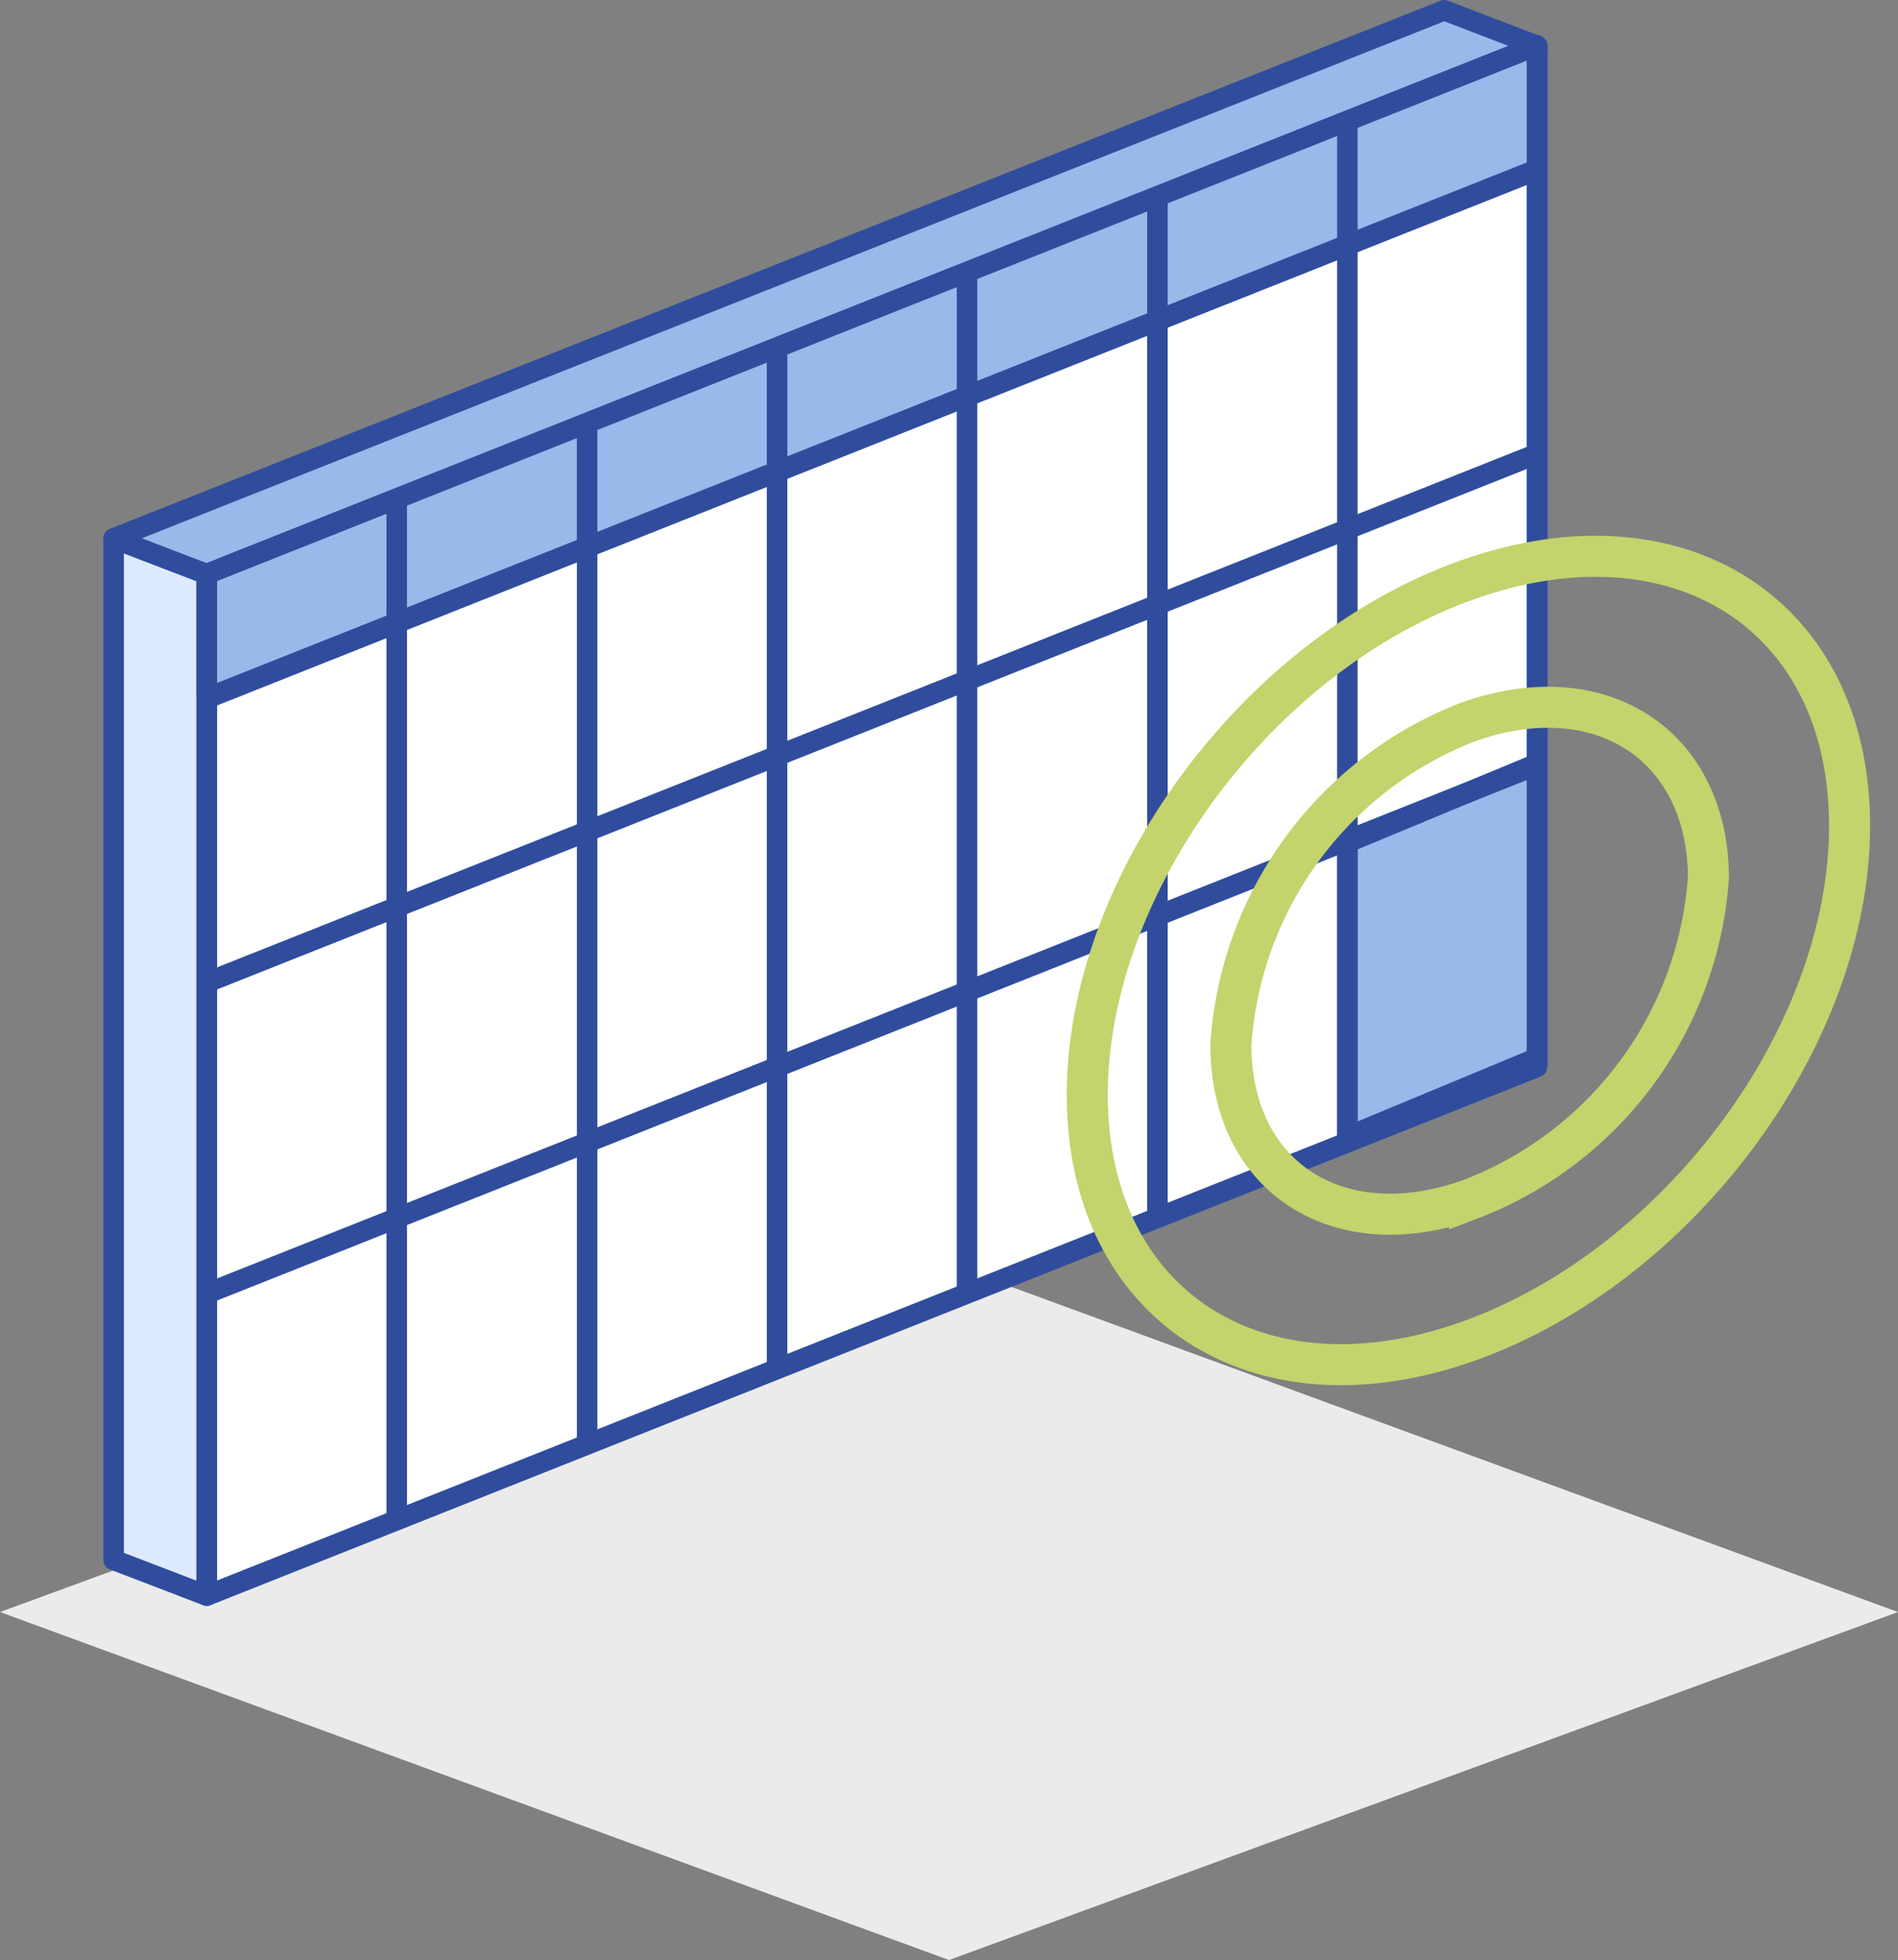 <svg xmlns="http://www.w3.org/2000/svg" viewBox="0 0 46.26 47.76"><rect x="0" y="0" width="46.26" height="47.76" fill="#808080" stroke="none"/><defs><style>.cls-1{fill:#ebebeb;}.cls-2{fill:#deeaff;}.cls-3,.cls-6{fill:none;}.cls-3{stroke:#304d9d;stroke-linejoin:round;stroke-width:0.5px;}.cls-4{fill:#98b9ea;}.cls-5{fill:#fff;}.cls-6{stroke:#c4d36c;stroke-miterlimit:10;}</style></defs><title>just_in_time_forecast</title><g id="Layer_2" data-name="Layer 2"><g id="Layer_1-2" data-name="Layer 1"><polygon class="cls-1" points="23.13 47.76 0 39.28 23.13 30.8 46.26 39.28 23.13 47.76"/><polygon class="cls-2" points="5.04 38.88 2.77 38.01 2.77 13.12 5.04 13.99 5.04 38.88"/><polygon class="cls-3" points="5.04 38.88 2.77 38.01 2.77 13.12 5.04 13.99 5.04 38.88"/><polygon class="cls-4" points="37.47 1.12 35.2 0.25 2.77 13.12 5.04 13.99 37.47 1.12"/><polygon class="cls-3" points="37.47 1.12 35.2 0.25 2.77 13.12 5.04 13.99 37.47 1.12"/><polygon class="cls-5" points="5.04 38.88 37.46 26 37.46 1.11 5.04 13.99 5.04 38.88"/><polygon class="cls-3" points="5.04 38.88 37.46 26 37.46 1.11 5.04 13.99 5.04 38.88"/><polygon class="cls-4" points="5.04 17.02 37.46 4.14 37.46 1.11 5.04 13.99 5.04 17.02"/><polygon class="cls-3" points="5.04 17.02 37.46 4.14 37.46 1.11 5.04 13.99 5.04 17.02"/><polygon class="cls-4" points="32.84 27.7 37.46 25.78 37.46 18.61 32.84 20.53 32.84 27.7"/><polygon class="cls-3" points="32.84 27.7 37.46 25.78 37.46 18.61 32.84 20.53 32.84 27.7"/><line class="cls-5" x1="37.46" y1="4.13" x2="5.04" y2="17.01"/><line class="cls-3" x1="37.46" y1="4.13" x2="5.04" y2="17.01"/><line class="cls-5" x1="5.04" y1="13.99" x2="5.04" y2="38.87"/><line class="cls-3" x1="5.04" y1="13.99" x2="5.04" y2="38.87"/><line class="cls-5" x1="37.47" y1="1.11" x2="37.47" y2="26"/><line class="cls-3" x1="37.47" y1="1.11" x2="37.47" y2="26"/><line class="cls-5" x1="32.84" y1="2.95" x2="32.84" y2="27.84"/><line class="cls-3" x1="32.84" y1="2.95" x2="32.84" y2="27.84"/><line class="cls-5" x1="28.21" y1="4.79" x2="28.21" y2="29.68"/><line class="cls-3" x1="28.21" y1="4.79" x2="28.21" y2="29.68"/><line class="cls-5" x1="23.57" y1="6.63" x2="23.57" y2="31.52"/><line class="cls-3" x1="23.57" y1="6.63" x2="23.57" y2="31.52"/><line class="cls-5" x1="18.94" y1="8.47" x2="18.94" y2="33.36"/><line class="cls-3" x1="18.94" y1="8.47" x2="18.94" y2="33.36"/><line class="cls-5" x1="14.31" y1="10.31" x2="14.31" y2="35.2"/><line class="cls-3" x1="14.31" y1="10.31" x2="14.31" y2="35.2"/><line class="cls-5" x1="9.67" y1="12.15" x2="9.67" y2="37.04"/><line class="cls-3" x1="9.67" y1="12.15" x2="9.67" y2="37.04"/><line class="cls-5" x1="37.46" y1="11.06" x2="5.04" y2="23.94"/><line class="cls-3" x1="37.46" y1="11.06" x2="5.04" y2="23.94"/><line class="cls-5" x1="37.46" y1="18.64" x2="5.04" y2="31.52"/><line class="cls-3" x1="37.46" y1="18.64" x2="5.04" y2="31.52"/><path class="cls-6" d="M35.79,17.59A9.07,9.07,0,0,0,30,25.46c0,3.22,2.61,4.91,5.82,3.77a9.06,9.06,0,0,0,5.82-7.87C41.61,18.14,39,16.45,35.79,17.59Z"/><path class="cls-6" d="M35.79,14.12c-5.13,1.81-9.29,7.43-9.29,12.56s4.16,7.83,9.29,6,9.29-7.43,9.29-12.56S40.92,12.31,35.79,14.12Z"/></g></g></svg>